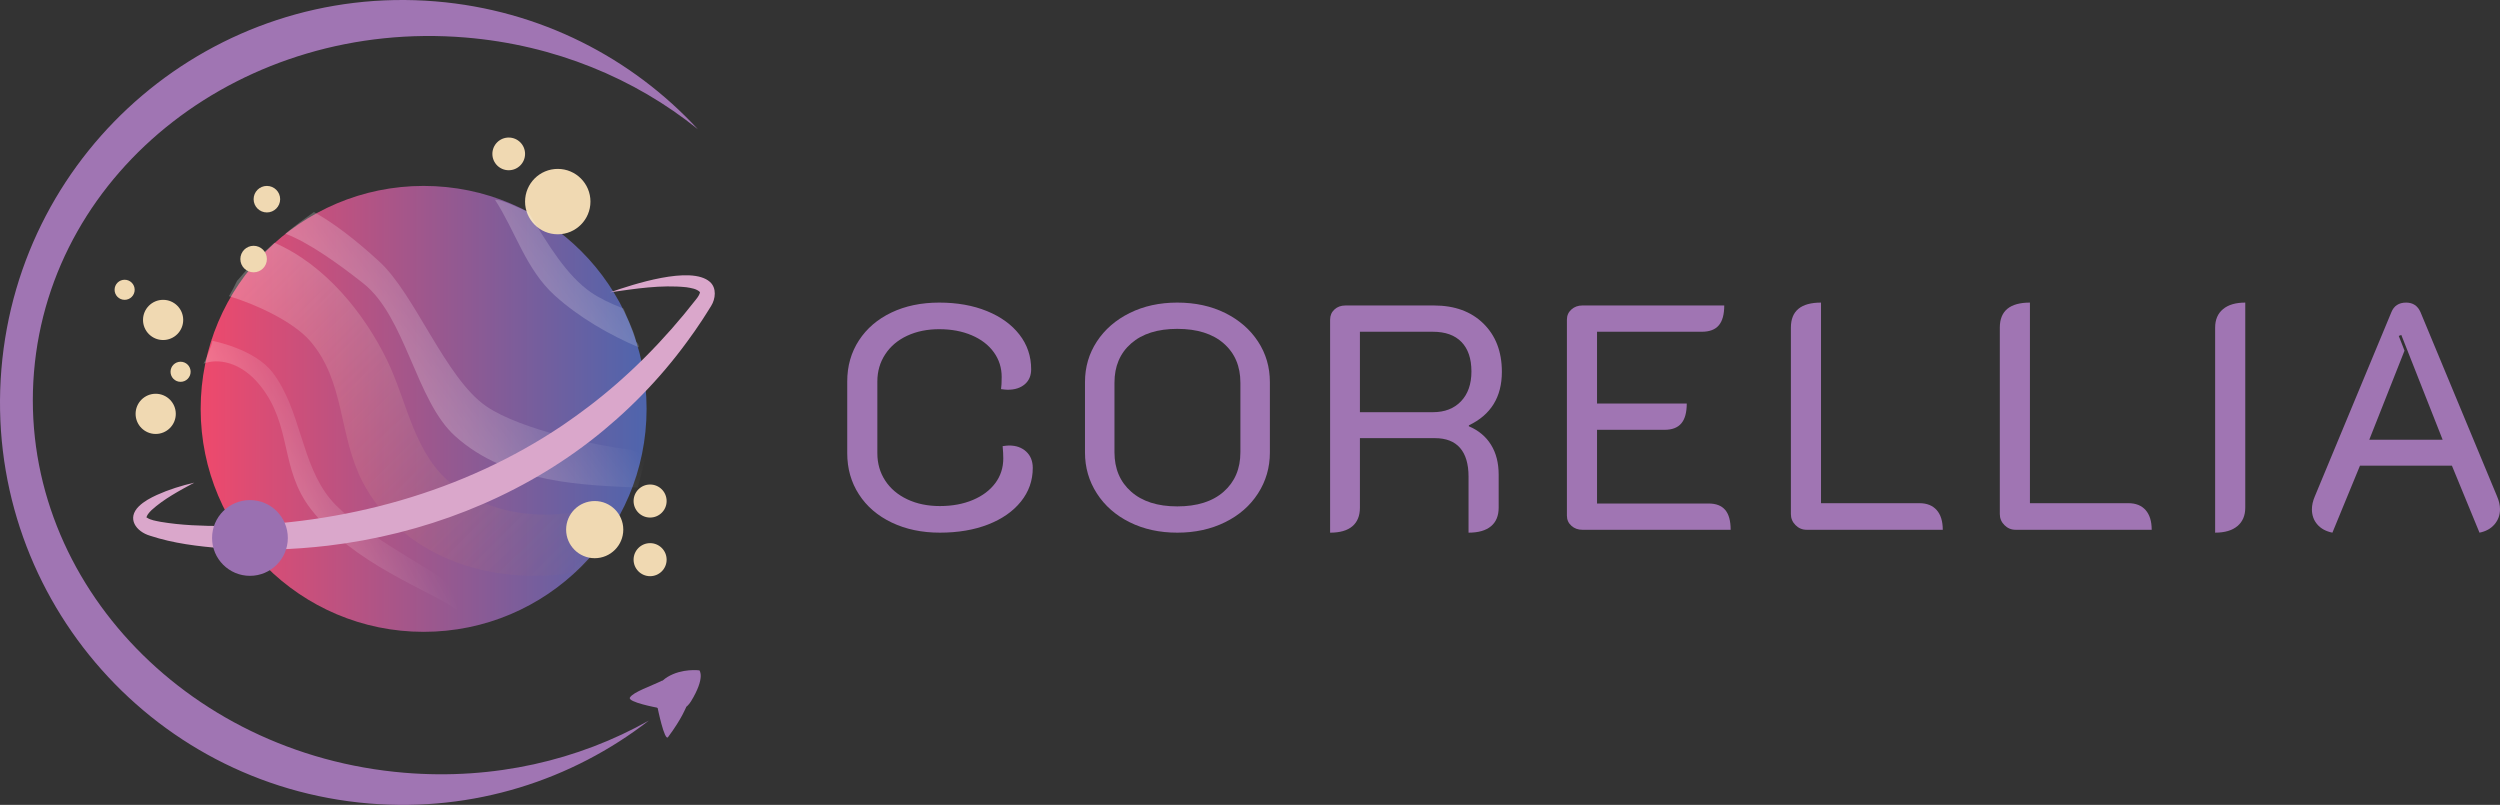 <?xml version="1.0" encoding="UTF-8"?>
<svg id="uuid-80354a49-edbc-4992-bbd6-8ad05a8f560e" data-name="uuid-698d5f96-8e3d-4bb0-b920-adfbfa7db8ac" xmlns="http://www.w3.org/2000/svg" xmlns:xlink="http://www.w3.org/1999/xlink" viewBox="0 0 1436.92 462.623">
  <rect x="0" y="0" width="1436.92" height="462.623" fill="#333333" stroke="none"/>
  <defs>
    <style>
      .uuid-0ac99d4b-b2f3-4214-a450-bb5ac9f2e1f7 {
        fill: url(#uuid-ea8e9d3d-f61a-44b9-8d21-9e941fad05f5);
      }

      .uuid-0ac99d4b-b2f3-4214-a450-bb5ac9f2e1f7, .uuid-4e1fb605-a81b-4394-b0ec-04100cc91c5f, .uuid-48e25518-9700-42c2-b67c-f9429864fcad, .uuid-a5aba240-5a5c-4bfe-85a9-eeaa755dde15, .uuid-13e20bea-34ef-453b-8fba-1d28d18315be, .uuid-a0a93600-dbab-4306-97bc-9fd650833e61, .uuid-57b4e4f5-4f6c-4958-b845-342c2584f6f5, .uuid-2d82a549-88fa-407d-aa81-f07d3dd67deb, .uuid-97fc6a25-4b7b-4dad-97d5-94efc76f28f5 {
        stroke-width: 0px;
      }

      .uuid-0ac99d4b-b2f3-4214-a450-bb5ac9f2e1f7, .uuid-4e1fb605-a81b-4394-b0ec-04100cc91c5f, .uuid-a5aba240-5a5c-4bfe-85a9-eeaa755dde15, .uuid-13e20bea-34ef-453b-8fba-1d28d18315be {
        isolation: isolate;
        opacity: .24;
      }

      .uuid-4e1fb605-a81b-4394-b0ec-04100cc91c5f {
        fill: url(#uuid-3f8f9039-5264-4a24-812a-fa97458f9718);
      }

      .uuid-48e25518-9700-42c2-b67c-f9429864fcad {
        fill: url(#uuid-86eb1d0b-8d46-4b64-98f7-acf80b685ba4);
      }

      .uuid-a5aba240-5a5c-4bfe-85a9-eeaa755dde15 {
        fill: url(#uuid-dc340b6c-8436-4e8c-ae93-eaea88f6bfcf);
      }

      .uuid-13e20bea-34ef-453b-8fba-1d28d18315be {
        fill: url(#uuid-7e0c3481-f395-422b-addd-e8fe76b621c9);
      }

      .uuid-a0a93600-dbab-4306-97bc-9fd650833e61 {
        fill: #daa7cb;
      }

      .uuid-57b4e4f5-4f6c-4958-b845-342c2584f6f5 {
        fill: #9a70b1;
      }

      .uuid-2d82a549-88fa-407d-aa81-f07d3dd67deb {
        fill: #a075b3;
      }

      .uuid-97fc6a25-4b7b-4dad-97d5-94efc76f28f5 {
        fill: #f0d9b2;
      }
    </style>
    <linearGradient id="uuid-86eb1d0b-8d46-4b64-98f7-acf80b685ba4" x1="115.335" y1="246.866" x2="371.634" y2="246.866" gradientTransform="translate(0 481.875) scale(1 -1)" gradientUnits="userSpaceOnUse">
      <stop offset="0" stop-color="#ef496c"/>
      <stop offset="1" stop-color="#4e65ad"/>
    </linearGradient>
    <linearGradient id="uuid-3f8f9039-5264-4a24-812a-fa97458f9718" x1="-522.958" y1="-956.764" x2="-564.097" y2="-673.678" gradientTransform="translate(196.32 -725.53) rotate(-36.448) scale(1 -1)" gradientUnits="userSpaceOnUse">
      <stop offset="0" stop-color="#cc6d2e" stop-opacity="0"/>
      <stop offset="1" stop-color="#fff"/>
    </linearGradient>
    <linearGradient id="uuid-dc340b6c-8436-4e8c-ae93-eaea88f6bfcf" x1="-536.823" y1="-791.153" x2="-446.584" y2="-791.153" gradientTransform="translate(196.32 -725.53) rotate(-36.448) scale(1 -1)" gradientUnits="userSpaceOnUse">
      <stop offset="0" stop-color="#fff"/>
      <stop offset=".088" stop-color="#fff" stop-opacity=".951"/>
      <stop offset=".251" stop-color="#fff" stop-opacity=".82"/>
      <stop offset=".469" stop-color="#fff" stop-opacity=".608"/>
      <stop offset=".733" stop-color="#fff" stop-opacity=".318"/>
      <stop offset=".997" stop-color="#fff" stop-opacity="0"/>
    </linearGradient>
    <linearGradient id="uuid-7e0c3481-f395-422b-addd-e8fe76b621c9" x1="-415.887" y1="-635.248" x2="-353.021" y2="-635.248" gradientTransform="translate(220.439 -467.15) rotate(-28.741) scale(1 -1)" gradientUnits="userSpaceOnUse">
      <stop offset="0" stop-color="#fff"/>
      <stop offset=".348" stop-color="#fff" stop-opacity=".612"/>
      <stop offset=".666" stop-color="#fff" stop-opacity=".283"/>
      <stop offset=".888" stop-color="#fff" stop-opacity=".079"/>
      <stop offset=".997" stop-color="#fff" stop-opacity="0"/>
    </linearGradient>
    <linearGradient id="uuid-ea8e9d3d-f61a-44b9-8d21-9e941fad05f5" x1="-449.467" y1="-787.148" x2="-359.228" y2="-787.148" gradientTransform="translate(196.32 -725.53) rotate(-36.448) scale(1 -1)" gradientUnits="userSpaceOnUse">
      <stop offset="0" stop-color="#fff"/>
      <stop offset=".088" stop-color="#fff" stop-opacity=".951"/>
      <stop offset=".251" stop-color="#fff" stop-opacity=".82"/>
      <stop offset=".469" stop-color="#fff" stop-opacity=".608"/>
      <stop offset=".733" stop-color="#fff" stop-opacity=".318"/>
      <stop offset=".997" stop-color="#fff" stop-opacity="0"/>
    </linearGradient>
  </defs>
  <circle class="uuid-48e25518-9700-42c2-b67c-f9429864fcad" cx="243.485" cy="235.009" r="128.15"/>
  <path class="uuid-4e1fb605-a81b-4394-b0ec-04100cc91c5f" d="m336.499,293.313c-28.338,5.937-55.37,1.198-75.451-14.052-23.275-17.676-26.531-47.609-38.761-72.61-12.733-26.028-34.922-54.285-64.54-67.121-7.46,6.544-14.501,13.566-20.922,21.257-.175.209-.359.39-.54.582-1.448,3.022-2.953,6.004-4.684,8.853,15.328,4.598,37.034,14.567,46.794,25.947,20.081,23.414,16.07,54.11,30.085,80.926,21.493,41.125,71.359,60.842,123.737,51.654.744-1.3,1.785-2.519,3.2-3.584,8.049-6.062,14.009-14.122,18.64-23.125-1.979-6.329-7.856-10.76-17.557-8.727v0Z"/>
  <path class="uuid-2d82a549-88fa-407d-aa81-f07d3dd67deb" d="m232.561,444.168c-127.308-10.538-222.68-113.684-213.02-230.385C29.2,97.082,140.234,11.02,267.542,21.558c51.298,4.246,97.395,23.546,133.54,52.693C363.176,33.256,310.421,5.77,250.392.801,123.084-9.737,11.339,84.924.801,212.232c-10.538,127.307,84.123,239.053,211.431,249.591,60.03,4.969,116.585-13.469,160.716-47.674-40.446,22.808-89.088,34.265-140.386,30.019l0.0 0Z"/>
  <path class="uuid-a5aba240-5a5c-4bfe-85a9-eeaa755dde15" d="m360.854,258.262c-14.145-1.521-61.209-10.866-81.419-24.784-23.426-16.131-40.851-64.272-61.387-83.117-14.176-13.008-26.274-22.155-37.634-28.502-5.615,3.974-11.111,8.099-16.416,12.449,13.231,4.953,30.156,16.998,44.753,28.506,24.485,19.305,30.235,67.43,52.807,87.815,30.754,27.774,75.827,28.185,105.008,29.624,1.219-4.405,2.306-8.816,3.322-13.142.341-1.453.869-2.729,1.541-3.837-3.504-2.668-7.283-4.658-10.576-5.012v0Z"/>
  <path class="uuid-13e20bea-34ef-453b-8fba-1d28d18315be" d="m253.158,331.993c-7.858-6.147-48.35-27.28-63.107-44.924-17.104-20.451-16.959-51.49-33.366-72.966-10.47-13.705-34.606-18.202-34.606-18.202-.874-.995-.072-1.322,0,0,.087,1.609-4.319,12.355-5.135,13.137,7.987-3.201,21.471-1.315,32.566,12.527,18.611,23.22,11.138,47.559,29.073,70.918,24.437,31.826,68.469,46.723,84.171,58.123-.686-2.893-1.442-5.837-2.21-8.742-.258-.976-.365-1.752-.347-2.351-2.635-3.251-5.21-6.089-7.04-7.52v-0Z"/>
  <circle class="uuid-97fc6a25-4b7b-4dad-97d5-94efc76f28f5" cx="320.584" cy="115.869" r="18.792"/>
  <circle class="uuid-97fc6a25-4b7b-4dad-97d5-94efc76f28f5" cx="292.396" cy="88.453" r="9.396"/>
  <circle class="uuid-97fc6a25-4b7b-4dad-97d5-94efc76f28f5" cx="93.752" cy="183.886" r="11.549"/>
  <circle class="uuid-97fc6a25-4b7b-4dad-97d5-94efc76f28f5" cx="71.632" cy="166.562" r="5.775"/>
  <circle class="uuid-97fc6a25-4b7b-4dad-97d5-94efc76f28f5" cx="89.489" cy="237.873" r="11.549"/>
  <circle class="uuid-97fc6a25-4b7b-4dad-97d5-94efc76f28f5" cx="103.791" cy="213.689" r="5.775"/>
  <circle class="uuid-97fc6a25-4b7b-4dad-97d5-94efc76f28f5" cx="153.397" cy="114.484" r="7.625"/>
  <circle class="uuid-97fc6a25-4b7b-4dad-97d5-94efc76f28f5" cx="145.772" cy="148.896" r="7.625"/>
  <circle class="uuid-97fc6a25-4b7b-4dad-97d5-94efc76f28f5" cx="373.66" cy="287.979" r="9.495"/>
  <circle class="uuid-97fc6a25-4b7b-4dad-97d5-94efc76f28f5" cx="373.66" cy="321.676" r="9.495"/>
  <circle class="uuid-97fc6a25-4b7b-4dad-97d5-94efc76f28f5" cx="341.818" cy="304.408" r="16.429"/>
  <path class="uuid-0ac99d4b-b2f3-4214-a450-bb5ac9f2e1f7" d="m366.986,198.235c-.164-.812-1.357-1.812-1.357-1.812-.934-5.625-4.855-12.67-7.144-19.026-7.276-2.808-13.826-5.934-18.766-9.336-13.768-9.481-24.548-27.052-36.021-46.201-.402.053.406.183,0,0-15.501-6.981-17.091-6.981-19.148-6.981,11.792,18.153,17.694,39.955,34.355,55.001,13.761,12.427,30.976,22.438,48.414,29.844-.121-.491-.232-.988-.333-1.489v-0Z"/>
  <path class="uuid-a0a93600-dbab-4306-97bc-9fd650833e61" d="m111.669,277.407c-8.428,4.544-17.553,9.414-24.537,15.765-.805.775-1.528,1.581-2.082,2.361-.552.766-.867,1.556-.854,1.884.007.164.082.157.12.108.042-.05.071-.072.185.011,2.099,1.454,5.113,1.831,7.748,2.388,11.839,2.007,23.94,2.389,36.025,2.417,68.878-.597,138.011-19.385,195.213-57.971,4.799-3.31,10.056-7.009,14.675-10.561,23.202-17.59,43.81-38.562,61.734-61.518.409-.516.69-.866.964-1.26.284-.389.509-.764.723-1.125.405-.709.622-1.337.67-1.591.035-.26.169-.181-.016-.52-1.82-1.776-4.884-2.262-7.777-2.711-14.475-1.498-29.277.864-43.791,2.921,12.842-4.452,46.451-15.61,57.365-5.998,4.032,3.559,3.206,9.862.702,13.845-.445.819-4.532,7.184-5.184,8.188-2.789,4.197-5.641,8.364-8.661,12.414-15.709,21.497-34.572,40.756-55.661,57.047-43.451,33.46-96.412,53.673-150.722,60.129-20.14,2.369-40.468,3.003-60.693,1.519-14.026-1.13-28.13-2.801-41.582-7.238-7.965-2.357-13.591-9.905-6.364-16.956,2.994-2.883,6.681-4.8,10.283-6.472,6.916-3.128,14.15-5.364,21.518-7.075h0l0-0Z"/>
  <circle class="uuid-57b4e4f5-4f6c-4958-b845-342c2584f6f5" cx="143.661" cy="309.2" r="21.771"/>
  <g>
    <path class="uuid-2d82a549-88fa-407d-aa81-f07d3dd67deb" d="m397.178,403.086c-4.818,7.888-15.457,7.858-19.209,3.707s-2.186-12.91,5.716-17.705c8.397-5.095,18.301-3.784,18.301-3.784,0,0,3.613,3.997-4.808,17.782v-0Z"/>
    <path class="uuid-2d82a549-88fa-407d-aa81-f07d3dd67deb" d="m394.398,406.352s-2.447,6.611-10.413,17.304c-2.034,2.73-6.016-16.862-6.016-16.862,0,0-17.538-3.235-15.898-5.891,1.978-3.205,11.909-6.455,18.594-9.742l13.733,15.191 0.0 0Z"/>
  </g>
  <g>
    <path class="uuid-2d82a549-88fa-407d-aa81-f07d3dd67deb" d="m512.563,300.357c-8.104-3.868-14.397-9.27-18.878-16.208-4.483-6.935-6.722-14.825-6.722-23.666v-41.254c0-8.841,2.238-16.696,6.722-23.574,4.48-6.875,10.711-12.216,18.694-16.023,7.979-3.804,17.128-5.709,27.441-5.709s19.459,1.629,27.442,4.881c7.979,3.254,14.21,7.767,18.693,13.536,4.48,5.772,6.723,12.403,6.723,19.891,0,3.684-1.229,6.57-3.684,8.656-2.458,2.09-5.71,3.131-9.762,3.131-.86,0-2.149-.12-3.867-.368.244-1.474.368-3.804.368-6.998,0-5.278-1.505-10.006-4.513-14.182-3.01-4.173-7.246-7.428-12.708-9.762-5.464-2.331-11.694-3.499-18.693-3.499-6.878,0-13.016,1.261-18.417,3.775-5.404,2.519-9.609,6.078-12.616,10.683-3.01,4.604-4.513,9.793-4.513,15.562v41.254c0,5.894,1.503,11.143,4.513,15.747,3.007,4.604,7.243,8.195,12.708,10.774,5.462,2.578,11.695,3.867,18.693,3.867,7.12,0,13.445-1.165,18.971-3.499,5.524-2.331,9.821-5.555,12.892-9.669,3.067-4.112,4.604-8.869,4.604-14.273,0-1.963-.124-4.297-.368-6.999,1.718-.245,2.946-.368,3.684-.368,4.052,0,7.335,1.168,9.853,3.499,2.516,2.334,3.776,5.465,3.776,9.393,0,7.246-2.273,13.692-6.814,19.339-4.544,5.648-10.838,10.037-18.878,13.168-8.043,3.131-17.284,4.696-27.719,4.696-10.313,0-19.522-1.934-27.626-5.801Z"/>
    <path class="uuid-2d82a549-88fa-407d-aa81-f07d3dd67deb" d="m649.311,300.173c-8.044-3.988-14.337-9.514-18.878-16.575-4.544-7.06-6.814-14.887-6.814-23.482v-40.518c0-8.593,2.271-16.359,6.814-23.298,4.541-6.936,10.834-12.4,18.878-16.392,8.04-3.988,17.156-5.985,27.349-5.985,10.313,0,19.49,1.997,27.534,5.985,8.04,3.991,14.334,9.456,18.878,16.392,4.541,6.938,6.814,14.705,6.814,23.298v40.518c0,8.596-2.273,16.423-6.814,23.482-4.544,7.062-10.866,12.587-18.971,16.575-8.104,3.991-17.252,5.985-27.441,5.985-10.193,0-19.309-1.994-27.349-5.985Zm54.054-17.589c6.383-5.646,9.577-13.197,9.577-22.653v-39.965c0-9.453-3.194-16.973-9.577-22.561-6.386-5.586-15.286-8.381-26.705-8.381-11.297,0-20.138,2.795-26.521,8.381-6.386,5.588-9.577,13.107-9.577,22.561v39.965c0,9.456,3.191,17.008,9.577,22.653,6.383,5.649,15.224,8.473,26.521,8.473,11.419,0,20.319-2.823,26.705-8.473Z"/>
    <path class="uuid-2d82a549-88fa-407d-aa81-f07d3dd67deb" d="m764.51,183.683c0-2.331.828-4.265,2.486-5.801,1.657-1.534,3.775-2.303,6.354-2.303h50.832c11.908,0,21.393,3.471,28.455,10.406,7.059,6.938,10.59,16.178,10.59,27.718,0,14.489-6.325,24.743-18.97,30.756v.553c5.525,2.334,9.761,5.865,12.708,10.59,2.946,4.729,4.42,10.47,4.42,17.221v18.97c0,4.668-1.474,8.228-4.42,10.682-2.947,2.455-7.246,3.684-12.893,3.684v-32.23c0-7.243-1.629-12.736-4.88-16.483-3.255-3.744-8.075-5.617-14.458-5.617h-43.097v39.966c0,4.668-1.444,8.228-4.328,10.682-2.887,2.455-7.154,3.684-12.8,3.684v-122.475Zm59.119,53.227c6.751,0,12.124-2.086,16.115-6.262,3.989-4.173,5.986-9.883,5.986-17.129,0-7.366-1.905-13.013-5.71-16.943-3.807-3.929-9.271-5.894-16.392-5.894h-41.991v46.228h41.991Z"/>
    <path class="uuid-2d82a549-88fa-407d-aa81-f07d3dd67deb" d="m900.612,183.683c0-2.331.857-4.265,2.578-5.801,1.718-1.534,3.805-2.303,6.262-2.303h81.589c0,5.157-1.044,8.964-3.131,11.419-2.089,2.458-5.341,3.684-9.761,3.684h-60.226v41.255h51.569c0,5.157-1.045,8.963-3.131,11.418-2.09,2.457-5.281,3.684-9.577,3.684h-38.861v42.359h64.093c4.297,0,7.488,1.229,9.577,3.684,2.087,2.458,3.131,6.262,3.131,11.419h-85.272c-2.457,0-4.544-.766-6.262-2.302-1.721-1.534-2.578-3.468-2.578-5.802v-112.714 0Z"/>
    <path class="uuid-2d82a549-88fa-407d-aa81-f07d3dd67deb" d="m1032.017,301.83c-1.781-1.778-2.67-3.896-2.67-6.354v-107.189c0-9.577,5.77-14.365,17.312-14.365v115.292h56.542c4.296,0,7.611,1.32,9.945,3.959,2.331,2.643,3.499,6.418,3.499,11.327h-78.273c-2.458,0-4.576-.89-6.354-2.671Z"/>
    <path class="uuid-2d82a549-88fa-407d-aa81-f07d3dd67deb" d="m1152.098,301.83c-1.781-1.778-2.67-3.896-2.67-6.354v-107.189c0-9.577,5.77-14.365,17.312-14.365v115.292h56.542c4.296,0,7.611,1.32,9.945,3.959,2.331,2.643,3.499,6.418,3.499,11.327h-78.273c-2.458,0-4.576-.89-6.354-2.671Z"/>
    <path class="uuid-2d82a549-88fa-407d-aa81-f07d3dd67deb" d="m1273.191,188.287c0-4.541,1.503-8.072,4.513-10.59,3.007-2.516,7.274-3.775,12.8-3.775v117.871c0,4.544-1.505,8.075-4.512,10.59-3.011,2.516-7.275,3.775-12.801,3.775v-117.871Z"/>
    <path class="uuid-2d82a549-88fa-407d-aa81-f07d3dd67deb" d="m1331.941,301.462c-2.09-2.395-3.131-5.31-3.131-8.748,0-2.331.553-4.788,1.657-7.367l44.018-105.899c1.474-3.684,4.297-5.525,8.472-5.525,3.929,0,6.691,1.842,8.288,5.525l44.018,105.899c1.105,2.579,1.657,5.036,1.657,7.367,0,3.315-1.044,6.201-3.131,8.656-2.089,2.457-4.973,4.052-8.656,4.788l-15.839-38.492h-52.857l-15.839,38.492c-3.684-.736-6.57-2.302-8.656-4.696Zm72.012-48.714l-23.759-60.224-1.473.553,3.314,8.472-20.259,51.2h42.176Z"/>
  </g>
</svg>